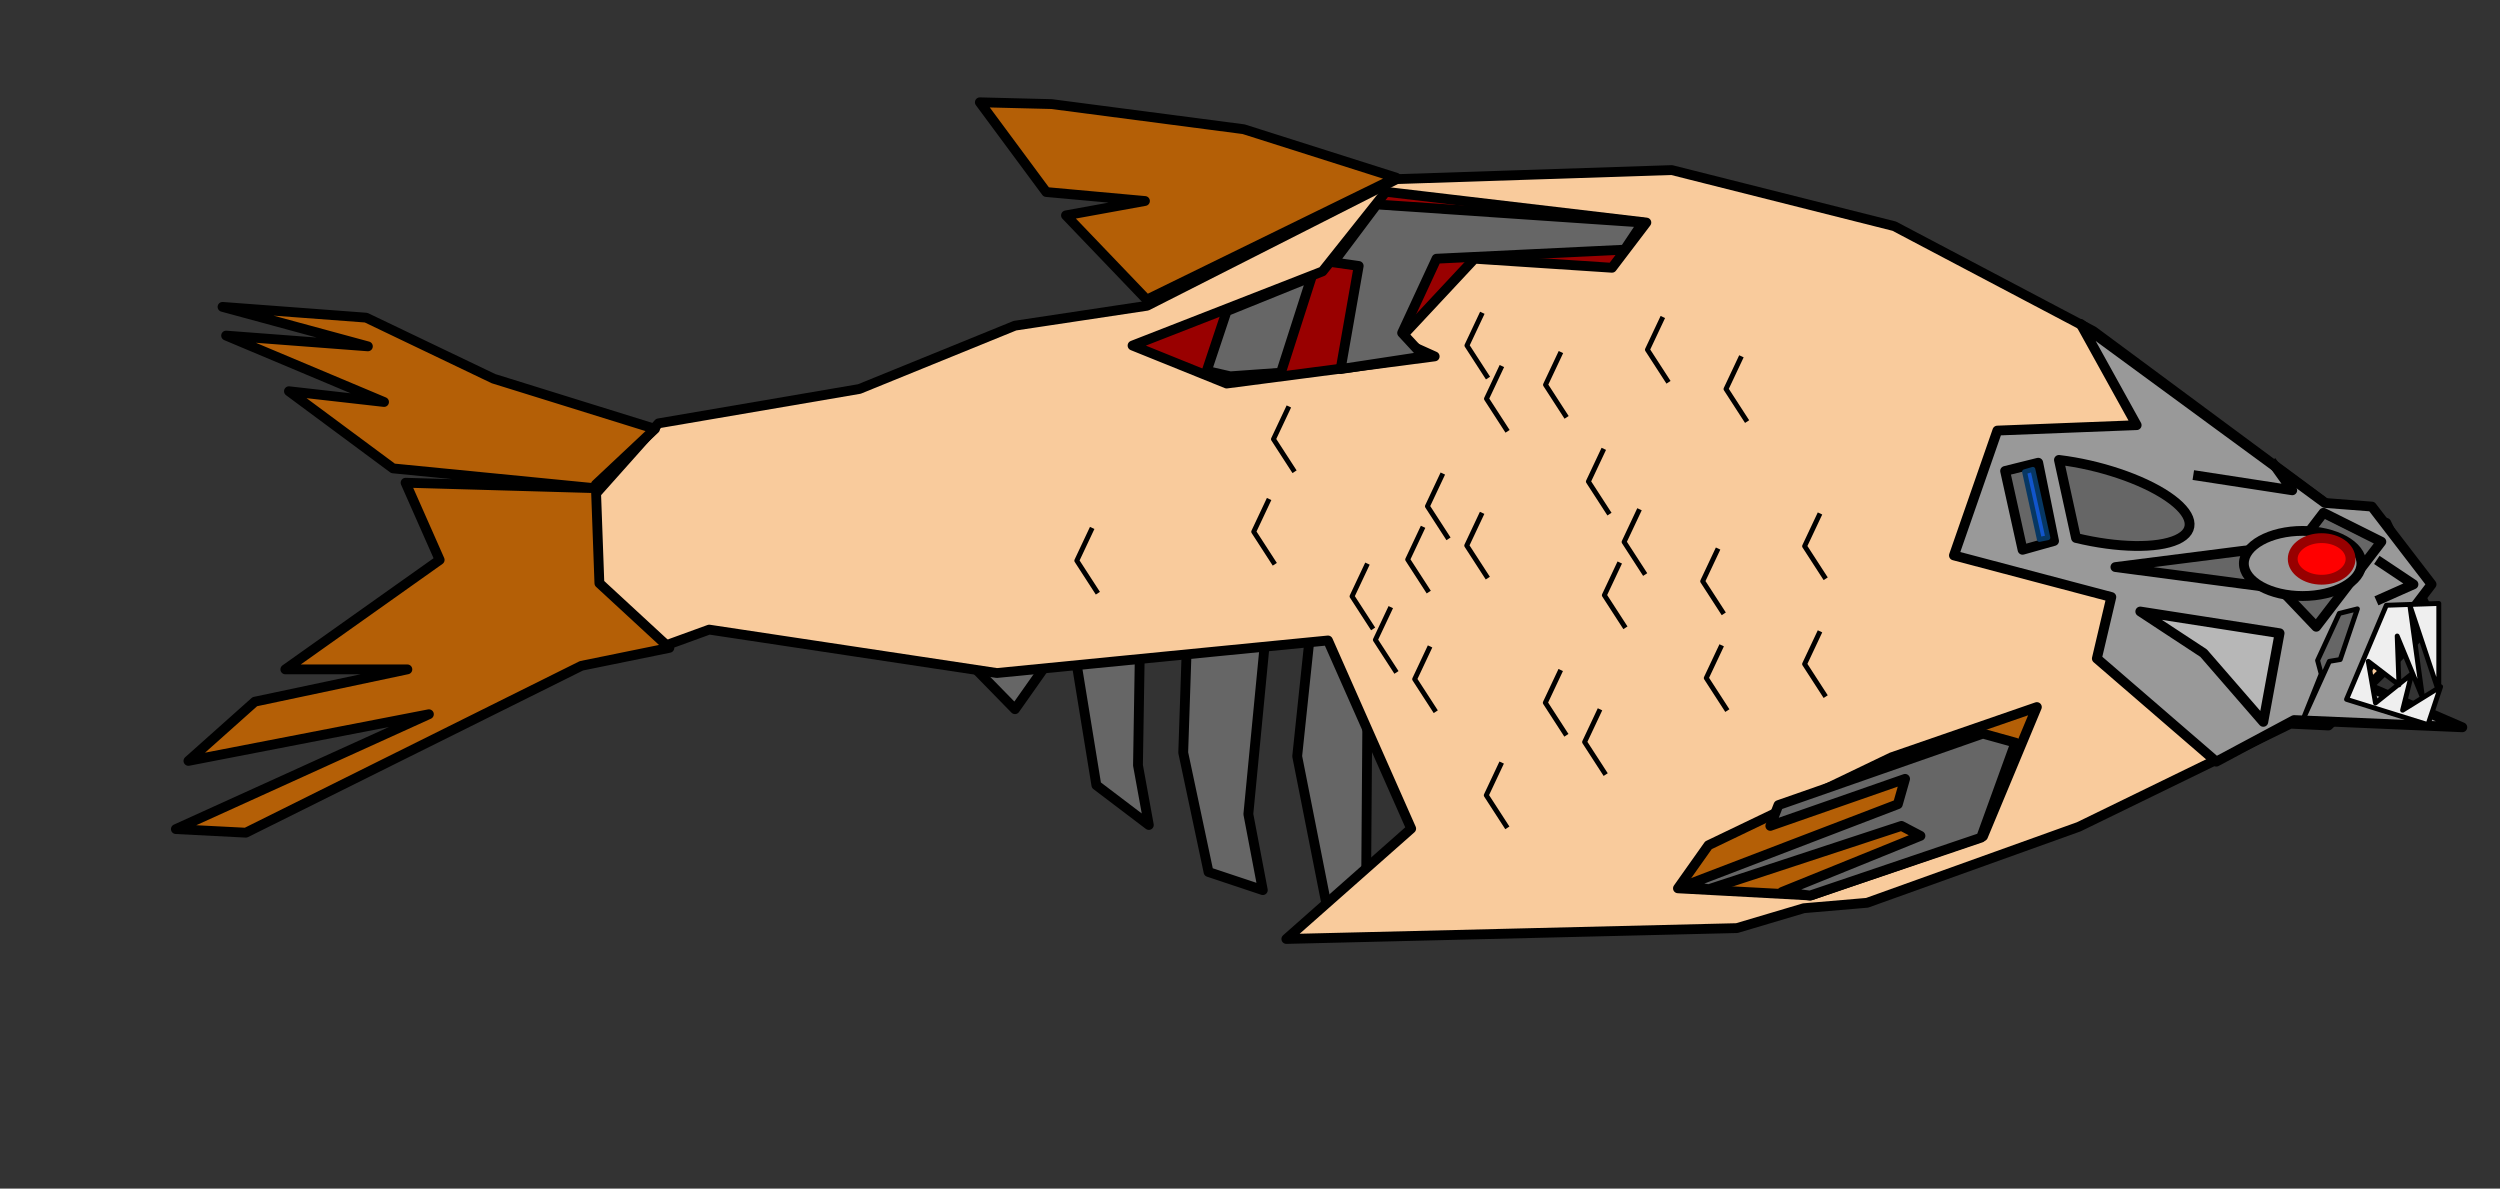 <?xml version="1.0" standalone="yes"?>

<svg version="1.1" viewBox="0.0 0.0 509.0 242.0" fill="none" stroke="none" stroke-linecap="square" stroke-miterlimit="10" xmlns="http://www.w3.org/2000/svg" xmlns:xlink="http://www.w3.org/1999/xlink"><rect x="0.0" y="0.0" width="509.0" height="242.0" fill="#333333" stroke="none"/><clipPath id="p.0"><path d="m0 0l509.0 0l0 242.0l-509.0 0l0 -242.0z" clip-rule="nonzero"></path>

</clipPath><g clip-path="url(#p.0)"><path fill="#000000" fill-opacity="0.0" d="m0 0l509.703 0l0 242.375l-509.703 0z" fill-rule="nonzero"></path>
<path fill="#666666" d="m278.475 134.449l-0.37 50.465l-7.735 0.735l-6.262 -31.677l4.42 -41.992l-9.207 0.367l-5.157 53.412l2.947 15.47l-11.052 -3.682l-5.155 -24.312l1.472 -43.832l-9.945 1.105l-0.738 45.307l2.21 12.155l-10.682 -8.105l-5.157 -31.677l-11.417 16.207l-15.84 -16.207l75.144 -55.622z" fill-rule="nonzero"></path>
<path stroke="#000000" stroke-width="2.0" stroke-linejoin="round" stroke-linecap="butt" d="m278.475 134.449l-0.37 50.465l-7.735 0.735l-6.262 -31.677l4.42 -41.992l-9.207 0.367l-5.157 53.412l2.947 15.47l-11.052 -3.682l-5.155 -24.312l1.472 -43.832l-9.945 1.105l-0.738 45.307l2.21 12.155l-10.682 -8.105l-5.157 -31.677l-11.417 16.207l-15.84 -16.207l75.144 -55.622z" fill-rule="nonzero"></path>
<path fill="#f9cb9c" d="m134.079 86.194l40.887 -6.997l31.68 -12.892l26.89 -4.052l50.832 -25.785l55.99 -1.843l45.307 11.42l40.52 21.365l48.252 35.73l11.42 3.315l9.577 20.26l-21.365 20.995l-7.735 -0.367l-43.097 20.995l-43.097 15.472l-12.892 1.105l-13.63 4.05l-91.719 2.21l25.417 -22.467l-16.945 -38.31l-67.409 6.63l-58.567 -8.84l-12.155 4.42l-22.47 -19.155z" fill-rule="nonzero"></path>
<path stroke="#000000" stroke-width="2.0" stroke-linejoin="round" stroke-linecap="butt" d="m134.079 86.194l40.887 -6.997l31.68 -12.892l26.89 -4.052l50.832 -25.785l55.99 -1.843l45.307 11.42l40.52 21.365l48.252 35.73l11.42 3.315l9.577 20.26l-21.365 20.995l-7.735 -0.367l-43.097 20.995l-43.097 15.472l-12.892 1.105l-13.63 4.05l-91.719 2.21l25.417 -22.467l-16.945 -38.31l-67.409 6.63l-58.567 -8.84l-12.155 4.42l-22.47 -19.155z" fill-rule="nonzero"></path>
<path fill="#b45f06" d="m133.362 87.325l-12.058 11.328l0.732 20.094l14.249 13.155l-17.903 3.654l-68.325 33.979l-14.249 -0.73l51.517 -23.386l-48.961 9.501l13.52 -12.058l31.058 -6.577l-24.848 0l31.423 -22.289l-6.942 -15.711l38.365 1.097l-40.921 -4.018l-21.192 -15.711l19.365 2.192l-32.155 -13.52l28.866 2.192l-29.596 -8.037l29.231 2.192l25.942 12.423z" fill-rule="nonzero"></path>
<path stroke="#000000" stroke-width="2.0" stroke-linejoin="round" stroke-linecap="butt" d="m133.362 87.325l-12.058 11.328l0.732 20.094l14.249 13.155l-17.903 3.654l-68.325 33.979l-14.249 -0.73l51.517 -23.386l-48.961 9.501l13.52 -12.058l31.058 -6.577l-24.848 0l31.423 -22.289l-6.942 -15.711l38.365 1.097l-40.921 -4.018l-21.192 -15.711l19.365 2.192l-32.155 -13.52l28.866 2.192l-29.596 -8.037l29.231 2.192l25.942 12.423z" fill-rule="nonzero"></path>
<path fill="#b45f06" d="m233.478 61.018l50.787 -24.845l-31.058 -9.866l-39.094 -5.115l-14.617 -0.365l13.52 18.268l20.097 1.827l-16.079 2.924z" fill-rule="nonzero"></path>
<path stroke="#000000" stroke-width="2.0" stroke-linejoin="round" stroke-linecap="butt" d="m233.478 61.018l50.787 -24.845l-31.058 -9.866l-39.094 -5.115l-14.617 -0.365l13.52 18.268l20.097 1.827l-16.079 2.924z" fill-rule="nonzero"></path>
<path fill="#000000" fill-opacity="0.0" d="m333.591 104.134l-2.924 6.21l4.021 6.213" fill-rule="nonzero"></path>
<path stroke="#000000" stroke-width="1.0" stroke-linejoin="round" stroke-linecap="butt" d="m333.591 104.134l-2.924 6.21l4.021 6.213" fill-rule="nonzero"></path>
<path fill="#000000" fill-opacity="0.0" d="m349.591 112.134l-2.924 6.21l4.021 6.213" fill-rule="nonzero"></path>
<path stroke="#000000" stroke-width="1.0" stroke-linejoin="round" stroke-linecap="butt" d="m349.591 112.134l-2.924 6.21l4.021 6.213" fill-rule="nonzero"></path>
<path fill="#000000" fill-opacity="0.0" d="m329.57 114.976l-2.924 6.21l4.021 6.213" fill-rule="nonzero"></path>
<path stroke="#000000" stroke-width="1.0" stroke-linejoin="round" stroke-linecap="butt" d="m329.57 114.976l-2.924 6.21l4.021 6.213" fill-rule="nonzero"></path>
<path fill="#000000" fill-opacity="0.0" d="m370.341 104.992l-2.924 6.21l4.021 6.213" fill-rule="nonzero"></path>
<path stroke="#000000" stroke-width="1.0" stroke-linejoin="round" stroke-linecap="butt" d="m370.341 104.992l-2.924 6.21l4.021 6.213" fill-rule="nonzero"></path>
<path fill="#000000" fill-opacity="0.0" d="m370.341 128.992l-2.924 6.21l4.021 6.213" fill-rule="nonzero"></path>
<path stroke="#000000" stroke-width="1.0" stroke-linejoin="round" stroke-linecap="butt" d="m370.341 128.992l-2.924 6.21l4.021 6.213" fill-rule="nonzero"></path>
<path fill="#000000" fill-opacity="0.0" d="m350.32 131.835l-2.924 6.21l4.021 6.213" fill-rule="nonzero"></path>
<path stroke="#000000" stroke-width="1.0" stroke-linejoin="round" stroke-linecap="butt" d="m350.32 131.835l-2.924 6.21l4.021 6.213" fill-rule="nonzero"></path>
<path fill="#000000" fill-opacity="0.0" d="m317.549 136.866l-2.924 6.21l4.021 6.213" fill-rule="nonzero"></path>
<path stroke="#000000" stroke-width="1.0" stroke-linejoin="round" stroke-linecap="butt" d="m317.549 136.866l-2.924 6.21l4.021 6.213" fill-rule="nonzero"></path>
<path fill="#000000" fill-opacity="0.0" d="m325.549 144.866l-2.924 6.21l4.021 6.213" fill-rule="nonzero"></path>
<path stroke="#000000" stroke-width="1.0" stroke-linejoin="round" stroke-linecap="butt" d="m325.549 144.866l-2.924 6.21l4.021 6.213" fill-rule="nonzero"></path>
<path fill="#000000" fill-opacity="0.0" d="m305.528 155.709l-2.924 6.21l4.021 6.213" fill-rule="nonzero"></path>
<path stroke="#000000" stroke-width="1.0" stroke-linejoin="round" stroke-linecap="butt" d="m305.528 155.709l-2.924 6.21l4.021 6.213" fill-rule="nonzero"></path>
<path fill="#000000" fill-opacity="0.0" d="m301.591 64.134l-2.924 6.21l4.021 6.213" fill-rule="nonzero"></path>
<path stroke="#000000" stroke-width="1.0" stroke-linejoin="round" stroke-linecap="butt" d="m301.591 64.134l-2.924 6.21l4.021 6.213" fill-rule="nonzero"></path>
<path fill="#000000" fill-opacity="0.0" d="m317.591 72.134l-2.924 6.21l4.021 6.213" fill-rule="nonzero"></path>
<path stroke="#000000" stroke-width="1.0" stroke-linejoin="round" stroke-linecap="butt" d="m317.591 72.134l-2.924 6.21l4.021 6.213" fill-rule="nonzero"></path>
<path fill="#000000" fill-opacity="0.0" d="m305.57 74.976l-2.924 6.21l4.021 6.213" fill-rule="nonzero"></path>
<path stroke="#000000" stroke-width="1.0" stroke-linejoin="round" stroke-linecap="butt" d="m305.57 74.976l-2.924 6.21l4.021 6.213" fill-rule="nonzero"></path>
<path fill="#000000" fill-opacity="0.0" d="m338.341 64.992l-2.924 6.21l4.021 6.213" fill-rule="nonzero"></path>
<path stroke="#000000" stroke-width="1.0" stroke-linejoin="round" stroke-linecap="butt" d="m338.341 64.992l-2.924 6.21l4.021 6.213" fill-rule="nonzero"></path>
<path fill="#000000" fill-opacity="0.0" d="m354.341 72.992l-2.924 6.21l4.021 6.213" fill-rule="nonzero"></path>
<path stroke="#000000" stroke-width="1.0" stroke-linejoin="round" stroke-linecap="butt" d="m354.341 72.992l-2.924 6.21l4.021 6.213" fill-rule="nonzero"></path>
<path fill="#000000" fill-opacity="0.0" d="m326.32 91.835l-2.924 6.21l4.021 6.213" fill-rule="nonzero"></path>
<path stroke="#000000" stroke-width="1.0" stroke-linejoin="round" stroke-linecap="butt" d="m326.32 91.835l-2.924 6.21l4.021 6.213" fill-rule="nonzero"></path>
<path fill="#000000" fill-opacity="0.0" d="m293.549 96.866l-2.924 6.21l4.021 6.213" fill-rule="nonzero"></path>
<path stroke="#000000" stroke-width="1.0" stroke-linejoin="round" stroke-linecap="butt" d="m293.549 96.866l-2.924 6.21l4.021 6.213" fill-rule="nonzero"></path>
<path fill="#000000" fill-opacity="0.0" d="m301.549 104.866l-2.924 6.21l4.021 6.213" fill-rule="nonzero"></path>
<path stroke="#000000" stroke-width="1.0" stroke-linejoin="round" stroke-linecap="butt" d="m301.549 104.866l-2.924 6.21l4.021 6.213" fill-rule="nonzero"></path>
<path fill="#000000" fill-opacity="0.0" d="m289.528 107.709l-2.924 6.21l4.021 6.213" fill-rule="nonzero"></path>
<path stroke="#000000" stroke-width="1.0" stroke-linejoin="round" stroke-linecap="butt" d="m289.528 107.709l-2.924 6.21l4.021 6.213" fill-rule="nonzero"></path>
<path fill="#000000" fill-opacity="0.0" d="m262.201 83.205l-2.924 6.21l4.021 6.213" fill-rule="nonzero"></path>
<path stroke="#000000" stroke-width="1.0" stroke-linejoin="round" stroke-linecap="butt" d="m262.201 83.205l-2.924 6.21l4.021 6.213" fill-rule="nonzero"></path>
<path fill="#000000" fill-opacity="0.0" d="m278.201 115.205l-2.924 6.21l4.021 6.213" fill-rule="nonzero"></path>
<path stroke="#000000" stroke-width="1.0" stroke-linejoin="round" stroke-linecap="butt" d="m278.201 115.205l-2.924 6.21l4.021 6.213" fill-rule="nonzero"></path>
<path fill="#000000" fill-opacity="0.0" d="m258.18 102.047l-2.924 6.21l4.021 6.213" fill-rule="nonzero"></path>
<path stroke="#000000" stroke-width="1.0" stroke-linejoin="round" stroke-linecap="butt" d="m258.18 102.047l-2.924 6.21l4.021 6.213" fill-rule="nonzero"></path>
<path fill="#000000" fill-opacity="0.0" d="m282.951 124.063l-2.924 6.21l4.021 6.213" fill-rule="nonzero"></path>
<path stroke="#000000" stroke-width="1.0" stroke-linejoin="round" stroke-linecap="butt" d="m282.951 124.063l-2.924 6.21l4.021 6.213" fill-rule="nonzero"></path>
<path fill="#000000" fill-opacity="0.0" d="m290.951 132.063l-2.924 6.21l4.021 6.213" fill-rule="nonzero"></path>
<path stroke="#000000" stroke-width="1.0" stroke-linejoin="round" stroke-linecap="butt" d="m290.951 132.063l-2.924 6.21l4.021 6.213" fill-rule="nonzero"></path>
<path fill="#000000" fill-opacity="0.0" d="m222.159 107.937l-2.924 6.21l4.021 6.213" fill-rule="nonzero"></path>
<path stroke="#000000" stroke-width="1.0" stroke-linejoin="round" stroke-linecap="butt" d="m222.159 107.937l-2.924 6.21l4.021 6.213" fill-rule="nonzero"></path>
<path fill="#b45f06" d="m414.706 143.958l-29.596 10.231l-37.27 17.906l-6.21 8.769l27.037 1.459l35.076 -12.055z" fill-rule="nonzero"></path>
<path stroke="#000000" stroke-width="2.0" stroke-linejoin="round" stroke-linecap="butt" d="m414.706 143.958l-29.596 10.231l-37.27 17.906l-6.21 8.769l27.037 1.459l35.076 -12.055z" fill-rule="nonzero"></path>
<path fill="#666666" d="m403.344 170.546l-34.808 11.787l-5.709 -0.735l28.178 -11.42l-3.869 -2.026l-39.228 12.892l-4.787 -0.738l43.281 -16.575l1.472 -5.157l-27.441 9.577l1.656 -4.236l41.625 -14.549l6.63 1.84z" fill-rule="nonzero"></path>
<path stroke="#000000" stroke-width="2.0" stroke-linejoin="round" stroke-linecap="butt" d="m403.344 170.546l-34.808 11.787l-5.709 -0.735l28.178 -11.42l-3.869 -2.026l-39.228 12.892l-4.787 -0.738l43.281 -16.575l1.472 -5.157l-27.441 9.577l1.656 -4.236l41.625 -14.549l6.63 1.84z" fill-rule="nonzero"></path>
<path fill="#990000" d="m282.157 39.045l53.042 6.262l-6.997 9.21l-27.995 -1.843l-15.472 16.575l7.367 3.315l-42.36 5.525l-19.155 -7.735l38.677 -15.102z" fill-rule="nonzero"></path>
<path stroke="#000000" stroke-width="2.0" stroke-linejoin="round" stroke-linecap="butt" d="m282.157 39.045l53.042 6.262l-6.997 9.21l-27.995 -1.843l-15.472 16.575l7.367 3.315l-42.36 5.525l-19.155 -7.735l38.677 -15.102z" fill-rule="nonzero"></path>
<path fill="#666666" d="m260.793 75.879l6.262 -19.522l-17.312 7.0l-4.052 12.155l4.79 1.105z" fill-rule="nonzero"></path>
<path stroke="#000000" stroke-width="2.0" stroke-linejoin="round" stroke-linecap="butt" d="m260.793 75.879l6.262 -19.522l-17.312 7.0l-4.052 12.155l4.79 1.105z" fill-rule="nonzero"></path>
<path fill="#666666" d="m334.462 45.307l-54.147 -3.682l-8.84 11.787l5.157 0.735l-3.685 20.997l16.945 -2.58l-4.42 -4.787l7.0 -15.102l38.307 -1.843z" fill-rule="nonzero"></path>
<path stroke="#000000" stroke-width="2.0" stroke-linejoin="round" stroke-linecap="butt" d="m334.462 45.307l-54.147 -3.682l-8.84 11.787l5.157 0.735l-3.685 20.997l16.945 -2.58l-4.42 -4.787l7.0 -15.102l38.307 -1.843z" fill-rule="nonzero"></path>
<path fill="#ffffff" d="m467.32 116.732l0 0c0 -4.94 3.187 -8.945 7.118 -8.945l0 0c1.888 0 3.698 0.942 5.033 2.62c1.335 1.677 2.085 3.953 2.085 6.325l0 0c0 4.94 -3.187 8.945 -7.118 8.945l0 0c-3.931 0 -7.118 -4.005 -7.118 -8.945z" fill-rule="nonzero"></path>
<path stroke="#000000" stroke-width="2.0" stroke-linejoin="round" stroke-linecap="butt" d="m467.32 116.732l0 0c0 -4.94 3.187 -8.945 7.118 -8.945l0 0c1.888 0 3.698 0.942 5.033 2.62c1.335 1.677 2.085 3.953 2.085 6.325l0 0c0 4.94 -3.187 8.945 -7.118 8.945l0 0c-3.931 0 -7.118 -4.005 -7.118 -8.945z" fill-rule="nonzero"></path>
<path fill="#000000" fill-opacity="0.0" d="m494.357 126.42l-24.472 12.409" fill-rule="nonzero"></path>
<path stroke="#000000" stroke-width="2.0" stroke-linejoin="round" stroke-linecap="butt" d="m494.357 126.42l-24.472 12.409" fill-rule="nonzero"></path>
<path fill="#999999" d="m423.604 65.934l11.42 20.627l-28.362 1.105l-8.842 25.417l32.047 8.472l-2.948 12.522l24.312 20.997l15.84 -8.472l34.255 1.472l-21.362 -9.207l15.102 -19.892l-12.157 -15.837l-9.577 -0.738z" fill-rule="nonzero"></path>
<path stroke="#000000" stroke-width="2.0" stroke-linejoin="round" stroke-linecap="butt" d="m423.604 65.934l11.42 20.627l-28.362 1.105l-8.842 25.417l32.047 8.472l-2.948 12.522l24.312 20.997l15.84 -8.472l34.255 1.472l-21.362 -9.207l15.102 -19.892l-12.157 -15.837l-9.577 -0.738z" fill-rule="nonzero"></path>
<path fill="#666666" d="m473.055 104.406l11.787 5.892l-13.26 17.312l-7.367 -7.735l-33.52 -4.42l37.572 -4.787z" fill-rule="nonzero"></path>
<path stroke="#000000" stroke-width="2.0" stroke-linejoin="round" stroke-linecap="butt" d="m473.055 104.406l11.787 5.892l-13.26 17.312l-7.367 -7.735l-33.52 -4.42l37.572 -4.787z" fill-rule="nonzero"></path>
<path fill="#999999" d="m456.848 114.72l0 0c0 -3.662 5.358 -6.63 11.969 -6.63l0 0c6.61 0 11.969 2.968 11.969 6.63l0 0c0 3.662 -5.358 6.63 -11.969 6.63l0 0c-6.61 0 -11.969 -2.968 -11.969 -6.63z" fill-rule="nonzero"></path>
<path stroke="#000000" stroke-width="2.0" stroke-linejoin="round" stroke-linecap="butt" d="m456.848 114.72l0 0c0 -3.662 5.358 -6.63 11.969 -6.63l0 0c6.61 0 11.969 2.968 11.969 6.63l0 0c0 3.662 -5.358 6.63 -11.969 6.63l0 0c-6.61 0 -11.969 -2.968 -11.969 -6.63z" fill-rule="nonzero"></path>
<path fill="#ff0000" d="m466.795 113.8l0 0c0 -2.34 2.637 -4.236 5.89 -4.236l0 0c3.253 0 5.89 1.897 5.89 4.236l0 0c0 2.34 -2.637 4.236 -5.89 4.236l0 0c-3.253 0 -5.89 -1.897 -5.89 -4.236z" fill-rule="nonzero"></path>
<path stroke="#980000" stroke-width="2.0" stroke-linejoin="round" stroke-linecap="butt" d="m466.795 113.8l0 0c0 -2.34 2.637 -4.236 5.89 -4.236l0 0c3.253 0 5.89 1.897 5.89 4.236l0 0c0 2.34 -2.637 4.236 -5.89 4.236l0 0c-3.253 0 -5.89 -1.897 -5.89 -4.236z" fill-rule="nonzero"></path>
<path fill="#efefef" d="m496.541 122.865l0 18.047l-5.895 -17.68l2.58 18.785l-5.157 -12.522l0.367 9.945l-6.26 -4.79l1.472 8.472l7.367 -5.892l-1.843 7.367l7.735 -4.79l-2.577 7.735l-16.577 -5.155l8.105 -19.155z" fill-rule="nonzero"></path>
<path stroke="#000000" stroke-width="1.0" stroke-linejoin="round" stroke-linecap="butt" d="m496.541 122.865l0 18.047l-5.895 -17.68l2.58 18.785l-5.157 -12.522l0.367 9.945l-6.26 -4.79l1.472 8.472l7.367 -5.892l-1.843 7.367l7.735 -4.79l-2.577 7.735l-16.577 -5.155l8.105 -19.155z" fill-rule="nonzero"></path>
<path fill="#000000" fill-opacity="0.0" d="m484.751 114.556l6.63 4.42l-6.63 2.948" fill-rule="nonzero"></path>
<path stroke="#000000" stroke-width="2.0" stroke-linejoin="round" stroke-linecap="butt" d="m484.751 114.556l6.63 4.42l-6.63 2.948" fill-rule="nonzero"></path>
<path fill="#000000" fill-opacity="0.0" d="m447.546 96.877l19.155 2.948l-3.682 -5.157" fill-rule="nonzero"></path>
<path stroke="#000000" stroke-width="2.0" stroke-linejoin="round" stroke-linecap="butt" d="m447.546 96.877l19.155 2.948l-3.682 -5.157" fill-rule="nonzero"></path>
<path fill="#666666" d="m419.199 93.639c8.221 0.992 16.894 3.905 22.103 7.423c5.208 3.518 5.965 6.976 1.929 8.811c-4.036 1.835 -12.102 1.7 -20.553 -0.344z" fill-rule="nonzero"></path>
<path stroke="#000000" stroke-width="2.0" stroke-linejoin="round" stroke-linecap="butt" d="m419.199 93.639c8.221 0.992 16.894 3.905 22.103 7.423c5.208 3.518 5.965 6.976 1.929 8.811c-4.036 1.835 -12.102 1.7 -20.553 -0.344z" fill-rule="nonzero"></path>
<path fill="#b7b7b7" d="m435.761 124.504l28.362 4.42l-3.315 18.047l-12.158 -13.997z" fill-rule="nonzero"></path>
<path stroke="#000000" stroke-width="2.0" stroke-linejoin="round" stroke-linecap="butt" d="m435.761 124.504l28.362 4.42l-3.315 18.047l-12.158 -13.997z" fill-rule="nonzero"></path>
<path fill="#666666" d="m476.281 124.89l-4.42 9.577l0.738 2.761l-3.685 9.21l5.341 -11.787l2.21 -0.37l3.499 -10.312z" fill-rule="nonzero"></path>
<path stroke="#000000" stroke-width="1.0" stroke-linejoin="round" stroke-linecap="butt" d="m476.281 124.89l-4.42 9.577l0.738 2.761l-3.685 9.21l5.341 -11.787l2.21 -0.37l3.499 -10.312z" fill-rule="nonzero"></path>
<path fill="#666666" d="m411.794 111.939l-3.554 -16.052l6.741 -1.676l3.224 15.928z" fill-rule="nonzero"></path>
<path stroke="#000000" stroke-width="2.0" stroke-linejoin="round" stroke-linecap="butt" d="m411.794 111.939l-3.554 -16.052l6.741 -1.676l3.224 15.928z" fill-rule="nonzero"></path>
<path fill="#1155cc" d="m413.891 95.564l-1.692 0.496l3.019 13.765l1.726 -0.353z" fill-rule="nonzero"></path>
<path stroke="#073763" stroke-width="1.0" stroke-linejoin="round" stroke-linecap="butt" d="m413.891 95.564l-1.692 0.496l3.019 13.765l1.726 -0.353z" fill-rule="nonzero"></path>
<path fill="#cfe2f3" d="m521.184 -20.037l0 0c0 -6.526 5.29 -11.816 11.816 -11.816l90.887 0l0 0l44.016 0l17.528 0c3.134 0 6.139 1.245 8.355 3.461c2.216 2.216 3.461 5.221 3.461 8.355l0 29.541l0 0l0 17.724l0 0c0 6.526 -5.29 11.816 -11.816 11.816l-17.528 0l-42.798 26.349l-1.218 -26.349l-90.887 0l0 0c-6.526 0 -11.816 -5.29 -11.816 -11.816l0 0l0 -17.724l0 0z" fill-rule="nonzero"></path>
<path stroke="#000000" stroke-width="2.0" stroke-linejoin="round" stroke-linecap="butt" d="m521.184 -20.037l0 0c0 -6.526 5.29 -11.816 11.816 -11.816l90.887 0l0 0l44.016 0l17.528 0c3.134 0 6.139 1.245 8.355 3.461c2.216 2.216 3.461 5.221 3.461 8.355l0 29.541l0 0l0 17.724l0 0c0 6.526 -5.29 11.816 -11.816 11.816l-17.528 0l-42.798 26.349l-1.218 -26.349l-90.887 0l0 0c-6.526 0 -11.816 -5.29 -11.816 -11.816l0 0l0 -17.724l0 0z" fill-rule="nonzero"></path>
<path fill="#000000" d="m582.234 -11.693l5.234 -13.594l1.938 0l5.562 13.594l-2.047 0l-1.594 -4.125l-5.688 0l-1.484 4.125l-1.922 0zm3.922 -5.578l4.609 0l-1.406 -3.781q-0.656 -1.703 -0.969 -2.812q-0.266 1.312 -0.734 2.594l-1.5 4.0zm9.803 5.578l0 -9.859l1.5 0l0 1.391q0.453 -0.719 1.219 -1.156q0.781 -0.453 1.766 -0.453q1.094 0 1.797 0.453q0.703 0.453 0.984 1.281q1.172 -1.734 3.047 -1.734q1.469 0 2.25 0.812q0.797 0.812 0.797 2.5l0 6.766l-1.672 0l0 -6.203q0 -1.0 -0.156 -1.438q-0.156 -0.453 -0.594 -0.719q-0.422 -0.266 -1.0 -0.266q-1.031 0 -1.719 0.688q-0.688 0.688 -0.688 2.219l0 5.719l-1.672 0l0 -6.406q0 -1.109 -0.406 -1.656q-0.406 -0.562 -1.344 -0.562q-0.703 0 -1.312 0.375q-0.594 0.359 -0.859 1.078q-0.266 0.719 -0.266 2.062l0 5.109l-1.672 0zm15.541 0l0 -9.859l1.5 0l0 1.391q0.453 -0.719 1.219 -1.156q0.781 -0.453 1.766 -0.453q1.094 0 1.797 0.453q0.703 0.453 0.984 1.281q1.172 -1.734 3.047 -1.734q1.469 0 2.25 0.812q0.797 0.812 0.797 2.5l0 6.766l-1.672 0l0 -6.203q0 -1.0 -0.156 -1.438q-0.156 -0.453 -0.594 -0.719q-0.422 -0.266 -1.0 -0.266q-1.031 0 -1.719 0.688q-0.688 0.688 -0.688 2.219l0 5.719l-1.672 0l0 -6.406q0 -1.109 -0.406 -1.656q-0.406 -0.562 -1.344 -0.562q-0.703 0 -1.312 0.375q-0.594 0.359 -0.859 1.078q-0.266 0.719 -0.266 2.062l0 5.109l-1.672 0zm21.978 -1.219q-0.938 0.797 -1.797 1.125q-0.859 0.312 -1.844 0.312q-1.609 0 -2.484 -0.781q-0.875 -0.797 -0.875 -2.031q0 -0.734 0.328 -1.328q0.328 -0.594 0.859 -0.953q0.531 -0.359 1.203 -0.547q0.5 -0.141 1.484 -0.25q2.031 -0.25 2.984 -0.578q0 -0.344 0 -0.438q0 -1.016 -0.469 -1.438q-0.641 -0.562 -1.906 -0.562q-1.172 0 -1.734 0.406q-0.562 0.406 -0.828 1.469l-1.641 -0.234q0.234 -1.047 0.734 -1.688q0.516 -0.641 1.469 -0.984q0.969 -0.359 2.25 -0.359q1.266 0 2.047 0.297q0.781 0.297 1.156 0.75q0.375 0.453 0.516 1.141q0.094 0.422 0.094 1.531l0 2.234q0 2.328 0.094 2.953q0.109 0.609 0.438 1.172l-1.75 0q-0.266 -0.516 -0.328 -1.219zm-0.141 -3.719q-0.906 0.359 -2.734 0.625q-1.031 0.141 -1.453 0.328q-0.422 0.188 -0.656 0.547q-0.234 0.359 -0.234 0.797q0 0.672 0.5 1.125q0.516 0.438 1.484 0.438q0.969 0 1.719 -0.422q0.75 -0.438 1.109 -1.156q0.266 -0.578 0.266 -1.672l0 -0.609z" fill-rule="nonzero"></path>
<path fill="#000000" d="m558.21 5.385l1.688 -0.141q0.125 1.016 0.562 1.672q0.438 0.656 1.359 1.062q0.938 0.406 2.094 0.406q1.031 0 1.812 -0.312q0.797 -0.312 1.188 -0.844q0.391 -0.531 0.391 -1.156q0 -0.641 -0.375 -1.109q-0.375 -0.484 -1.234 -0.812q-0.547 -0.219 -2.422 -0.656q-1.875 -0.453 -2.625 -0.859q-0.969 -0.516 -1.453 -1.266q-0.469 -0.75 -0.469 -1.688q0 -1.031 0.578 -1.922q0.594 -0.906 1.703 -1.359q1.125 -0.469 2.5 -0.469q1.516 0 2.672 0.484q1.156 0.484 1.766 1.438q0.625 0.938 0.672 2.141l-1.719 0.125q-0.141 -1.281 -0.953 -1.938q-0.797 -0.672 -2.359 -0.672q-1.625 0 -2.375 0.609q-0.75 0.594 -0.75 1.438q0 0.734 0.531 1.203q0.516 0.469 2.703 0.969q2.203 0.5 3.016 0.875q1.188 0.547 1.75 1.391q0.578 0.828 0.578 1.922q0 1.094 -0.625 2.062q-0.625 0.953 -1.797 1.484q-1.156 0.531 -2.609 0.531q-1.844 0 -3.094 -0.531q-1.25 -0.547 -1.969 -1.625q-0.703 -1.078 -0.734 -2.453zm19.287 4.375l0 -1.453q-1.141 1.672 -3.125 1.672q-0.859 0 -1.625 -0.328q-0.75 -0.344 -1.125 -0.844q-0.359 -0.5 -0.516 -1.234q-0.094 -0.5 -0.094 -1.562l0 -6.109l1.672 0l0 5.469q0 1.312 0.094 1.766q0.156 0.656 0.672 1.031q0.516 0.375 1.266 0.375q0.75 0 1.406 -0.375q0.656 -0.391 0.922 -1.047q0.281 -0.672 0.281 -1.938l0 -5.281l1.672 0l0 9.859l-1.5 0zm3.923 3.781l0 -13.641l1.531 0l0 1.281q0.531 -0.75 1.203 -1.125q0.688 -0.375 1.641 -0.375q1.266 0 2.234 0.656q0.969 0.641 1.453 1.828q0.5 1.188 0.5 2.594q0 1.516 -0.547 2.734q-0.547 1.203 -1.578 1.844q-1.031 0.641 -2.172 0.641q-0.844 0 -1.516 -0.344q-0.656 -0.359 -1.078 -0.891l0 4.797l-1.672 0zm1.516 -8.656q0 1.906 0.766 2.812q0.781 0.906 1.875 0.906q1.109 0 1.891 -0.938q0.797 -0.938 0.797 -2.922q0 -1.875 -0.781 -2.812q-0.766 -0.938 -1.844 -0.938q-1.062 0 -1.891 1.0q-0.812 1 -0.812 2.891zm15.61 1.703l1.719 0.219q-0.406 1.5 -1.516 2.344q-1.094 0.828 -2.812 0.828q-2.156 0 -3.422 -1.328q-1.266 -1.328 -1.266 -3.734q0 -2.484 1.266 -3.859q1.281 -1.375 3.328 -1.375q1.984 0 3.234 1.344q1.25 1.344 1.25 3.797q0 0.141 -0.016 0.438l-7.344 0q0.094 1.625 0.922 2.484q0.828 0.859 2.062 0.859q0.906 0 1.547 -0.469q0.656 -0.484 1.047 -1.547zm-5.484 -2.703l5.5 0q-0.109 -1.234 -0.625 -1.859q-0.797 -0.969 -2.078 -0.969q-1.141 0 -1.938 0.781q-0.781 0.766 -0.859 2.047zm9.094 5.875l0 -9.859l1.5 0l0 1.5q0.578 -1.047 1.062 -1.375q0.484 -0.344 1.078 -0.344q0.844 0 1.719 0.547l-0.578 1.547q-0.609 -0.359 -1.234 -0.359q-0.547 0 -0.984 0.328q-0.422 0.328 -0.609 0.906q-0.281 0.891 -0.281 1.953l0 5.156l-1.672 0zm5.838 -4.375l1.688 -0.141q0.125 1.016 0.562 1.672q0.438 0.656 1.359 1.062q0.938 0.406 2.094 0.406q1.031 0 1.812 -0.312q0.797 -0.312 1.188 -0.844q0.391 -0.531 0.391 -1.156q0 -0.641 -0.375 -1.109q-0.375 -0.484 -1.234 -0.812q-0.547 -0.219 -2.422 -0.656q-1.875 -0.453 -2.625 -0.859q-0.969 -0.516 -1.453 -1.266q-0.469 -0.75 -0.469 -1.688q0 -1.031 0.578 -1.922q0.594 -0.906 1.703 -1.359q1.125 -0.469 2.5 -0.469q1.516 0 2.672 0.484q1.156 0.484 1.766 1.438q0.625 0.938 0.672 2.141l-1.719 0.125q-0.141 -1.281 -0.953 -1.938q-0.797 -0.672 -2.359 -0.672q-1.625 0 -2.375 0.609q-0.75 0.594 -0.75 1.438q0 0.734 0.531 1.203q0.516 0.469 2.703 0.969q2.203 0.5 3.016 0.875q1.188 0.547 1.75 1.391q0.578 0.828 0.578 1.922q0 1.094 -0.625 2.062q-0.625 0.953 -1.797 1.484q-1.156 0.531 -2.609 0.531q-1.844 0 -3.094 -0.531q-1.25 -0.547 -1.969 -1.625q-0.703 -1.078 -0.734 -2.453zm12.834 8.156l0 -13.641l1.531 0l0 1.281q0.531 -0.75 1.203 -1.125q0.688 -0.375 1.641 -0.375q1.266 0 2.234 0.656q0.969 0.641 1.453 1.828q0.5 1.188 0.5 2.594q0 1.516 -0.547 2.734q-0.547 1.203 -1.578 1.844q-1.031 0.641 -2.172 0.641q-0.844 0 -1.516 -0.344q-0.656 -0.359 -1.078 -0.891l0 4.797l-1.672 0zm1.516 -8.656q0 1.906 0.766 2.812q0.781 0.906 1.875 0.906q1.109 0 1.891 -0.938q0.797 -0.938 0.797 -2.922q0 -1.875 -0.781 -2.812q-0.766 -0.938 -1.844 -0.938q-1.062 0 -1.891 1.0q-0.812 1 -0.812 2.891zm15.61 1.703l1.719 0.219q-0.406 1.5 -1.516 2.344q-1.094 0.828 -2.812 0.828q-2.156 0 -3.422 -1.328q-1.266 -1.328 -1.266 -3.734q0 -2.484 1.266 -3.859q1.281 -1.375 3.328 -1.375q1.984 0 3.234 1.344q1.25 1.344 1.25 3.797q0 0.141 -0.016 0.438l-7.344 0q0.094 1.625 0.922 2.484q0.828 0.859 2.062 0.859q0.906 0 1.547 -0.469q0.656 -0.484 1.047 -1.547zm-5.484 -2.703l5.5 0q-0.109 -1.234 -0.625 -1.859q-0.797 -0.969 -2.078 -0.969q-1.141 0 -1.938 0.781q-0.781 0.766 -0.859 2.047zm15.86 2.703l1.719 0.219q-0.406 1.5 -1.516 2.344q-1.094 0.828 -2.812 0.828q-2.156 0 -3.422 -1.328q-1.266 -1.328 -1.266 -3.734q0 -2.484 1.266 -3.859q1.281 -1.375 3.328 -1.375q1.984 0 3.234 1.344q1.25 1.344 1.25 3.797q0 0.141 -0.016 0.438l-7.344 0q0.094 1.625 0.922 2.484q0.828 0.859 2.062 0.859q0.906 0 1.547 -0.469q0.656 -0.484 1.047 -1.547zm-5.484 -2.703l5.5 0q-0.109 -1.234 -0.625 -1.859q-0.797 -0.969 -2.078 -0.969q-1.141 0 -1.938 0.781q-0.781 0.766 -0.859 2.047zm15.501 5.875l0 -1.25q-0.938 1.469 -2.75 1.469q-1.172 0 -2.172 -0.641q-0.984 -0.656 -1.531 -1.812q-0.531 -1.172 -0.531 -2.688q0 -1.469 0.484 -2.672q0.5 -1.203 1.469 -1.844q0.984 -0.641 2.203 -0.641q0.891 0 1.578 0.375q0.703 0.375 1.141 0.984l0 -4.875l1.656 0l0 13.594l-1.547 0zm-5.281 -4.922q0 1.891 0.797 2.828q0.812 0.938 1.891 0.938q1.094 0 1.859 -0.891q0.766 -0.891 0.766 -2.734q0 -2.016 -0.781 -2.953q-0.781 -0.953 -1.922 -0.953q-1.109 0 -1.859 0.906q-0.75 0.906 -0.75 2.859z" fill-rule="nonzero"></path>
<path fill="#000000" d="m583.912 31.213l0 -8.547l-1.484 0l0 -1.312l1.484 0l0 -1.047q0 -0.984 0.172 -1.469q0.234 -0.656 0.844 -1.047q0.609 -0.406 1.703 -0.406q0.703 0 1.562 0.156l-0.25 1.469q-0.516 -0.094 -0.984 -0.094q-0.766 0 -1.078 0.328q-0.312 0.312 -0.312 1.203l0 0.906l1.922 0l0 1.312l-1.922 0l0 8.547l-1.656 0zm4.793 -11.688l0 -1.906l1.672 0l0 1.906l-1.672 0zm0 11.688l0 -9.859l1.672 0l0 9.859l-1.672 0zm3.457 -2.938l1.656 -0.266q0.141 1.0 0.766 1.531q0.641 0.516 1.781 0.516q1.156 0 1.703 -0.469q0.562 -0.469 0.562 -1.094q0 -0.562 -0.484 -0.891q-0.344 -0.219 -1.703 -0.562q-1.844 -0.469 -2.562 -0.797q-0.703 -0.344 -1.078 -0.938q-0.359 -0.609 -0.359 -1.328q0 -0.656 0.297 -1.219q0.312 -0.562 0.828 -0.938q0.391 -0.281 1.062 -0.484q0.672 -0.203 1.438 -0.203q1.172 0 2.047 0.344q0.875 0.328 1.281 0.906q0.422 0.562 0.578 1.516l-1.625 0.219q-0.109 -0.75 -0.656 -1.172q-0.531 -0.438 -1.5 -0.438q-1.156 0 -1.641 0.391q-0.484 0.375 -0.484 0.875q0 0.328 0.203 0.594q0.203 0.266 0.641 0.438q0.25 0.094 1.469 0.438q1.766 0.469 2.469 0.766q0.703 0.297 1.094 0.875q0.406 0.578 0.406 1.438q0 0.828 -0.484 1.578q-0.484 0.734 -1.406 1.141q-0.922 0.391 -2.078 0.391q-1.922 0 -2.938 -0.797q-1.0 -0.797 -1.281 -2.359zm10.0 2.938l0 -13.594l1.672 0l0 4.875q1.172 -1.359 2.953 -1.359q1.094 0 1.891 0.438q0.812 0.422 1.156 1.188q0.359 0.766 0.359 2.203l0 6.25l-1.672 0l0 -6.25q0 -1.25 -0.547 -1.812q-0.547 -0.578 -1.531 -0.578q-0.75 0 -1.406 0.391q-0.641 0.375 -0.922 1.047q-0.281 0.656 -0.281 1.812l0 5.391l-1.672 0zm17.126 -3.172l1.719 0.219q-0.406 1.5 -1.516 2.344q-1.094 0.828 -2.812 0.828q-2.156 0 -3.422 -1.328q-1.266 -1.328 -1.266 -3.734q0 -2.484 1.266 -3.859q1.281 -1.375 3.328 -1.375q1.984 0 3.234 1.344q1.25 1.344 1.25 3.797q0 0.141 -0.016 0.438l-7.344 0q0.094 1.625 0.922 2.484q0.828 0.859 2.062 0.859q0.906 0 1.547 -0.469q0.656 -0.484 1.047 -1.547zm-5.484 -2.703l5.5 0q-0.109 -1.234 -0.625 -1.859q-0.797 -0.969 -2.078 -0.969q-1.141 0 -1.938 0.781q-0.781 0.766 -0.859 2.047zm9.032 9.672l-0.172 -1.562q0.547 0.141 0.953 0.141q0.547 0 0.875 -0.188q0.344 -0.188 0.562 -0.516q0.156 -0.25 0.5 -1.25q0.047 -0.141 0.156 -0.406l-3.734 -9.875l1.797 0l2.047 5.719q0.406 1.078 0.719 2.281q0.281 -1.156 0.688 -2.25l2.094 -5.75l1.672 0l-3.75 10.031q-0.594 1.625 -0.938 2.234q-0.438 0.828 -1.016 1.203q-0.578 0.391 -1.375 0.391q-0.484 0 -1.078 -0.203zm10.297 -7.172l-0.5 -7.203l0 -3.016l2.062 0l0 3.016l-0.484 7.203l-1.078 0zm-0.438 3.375l0 -1.906l1.922 0l0 1.906l-1.922 0z" fill-rule="nonzero"></path>
</g></svg>

